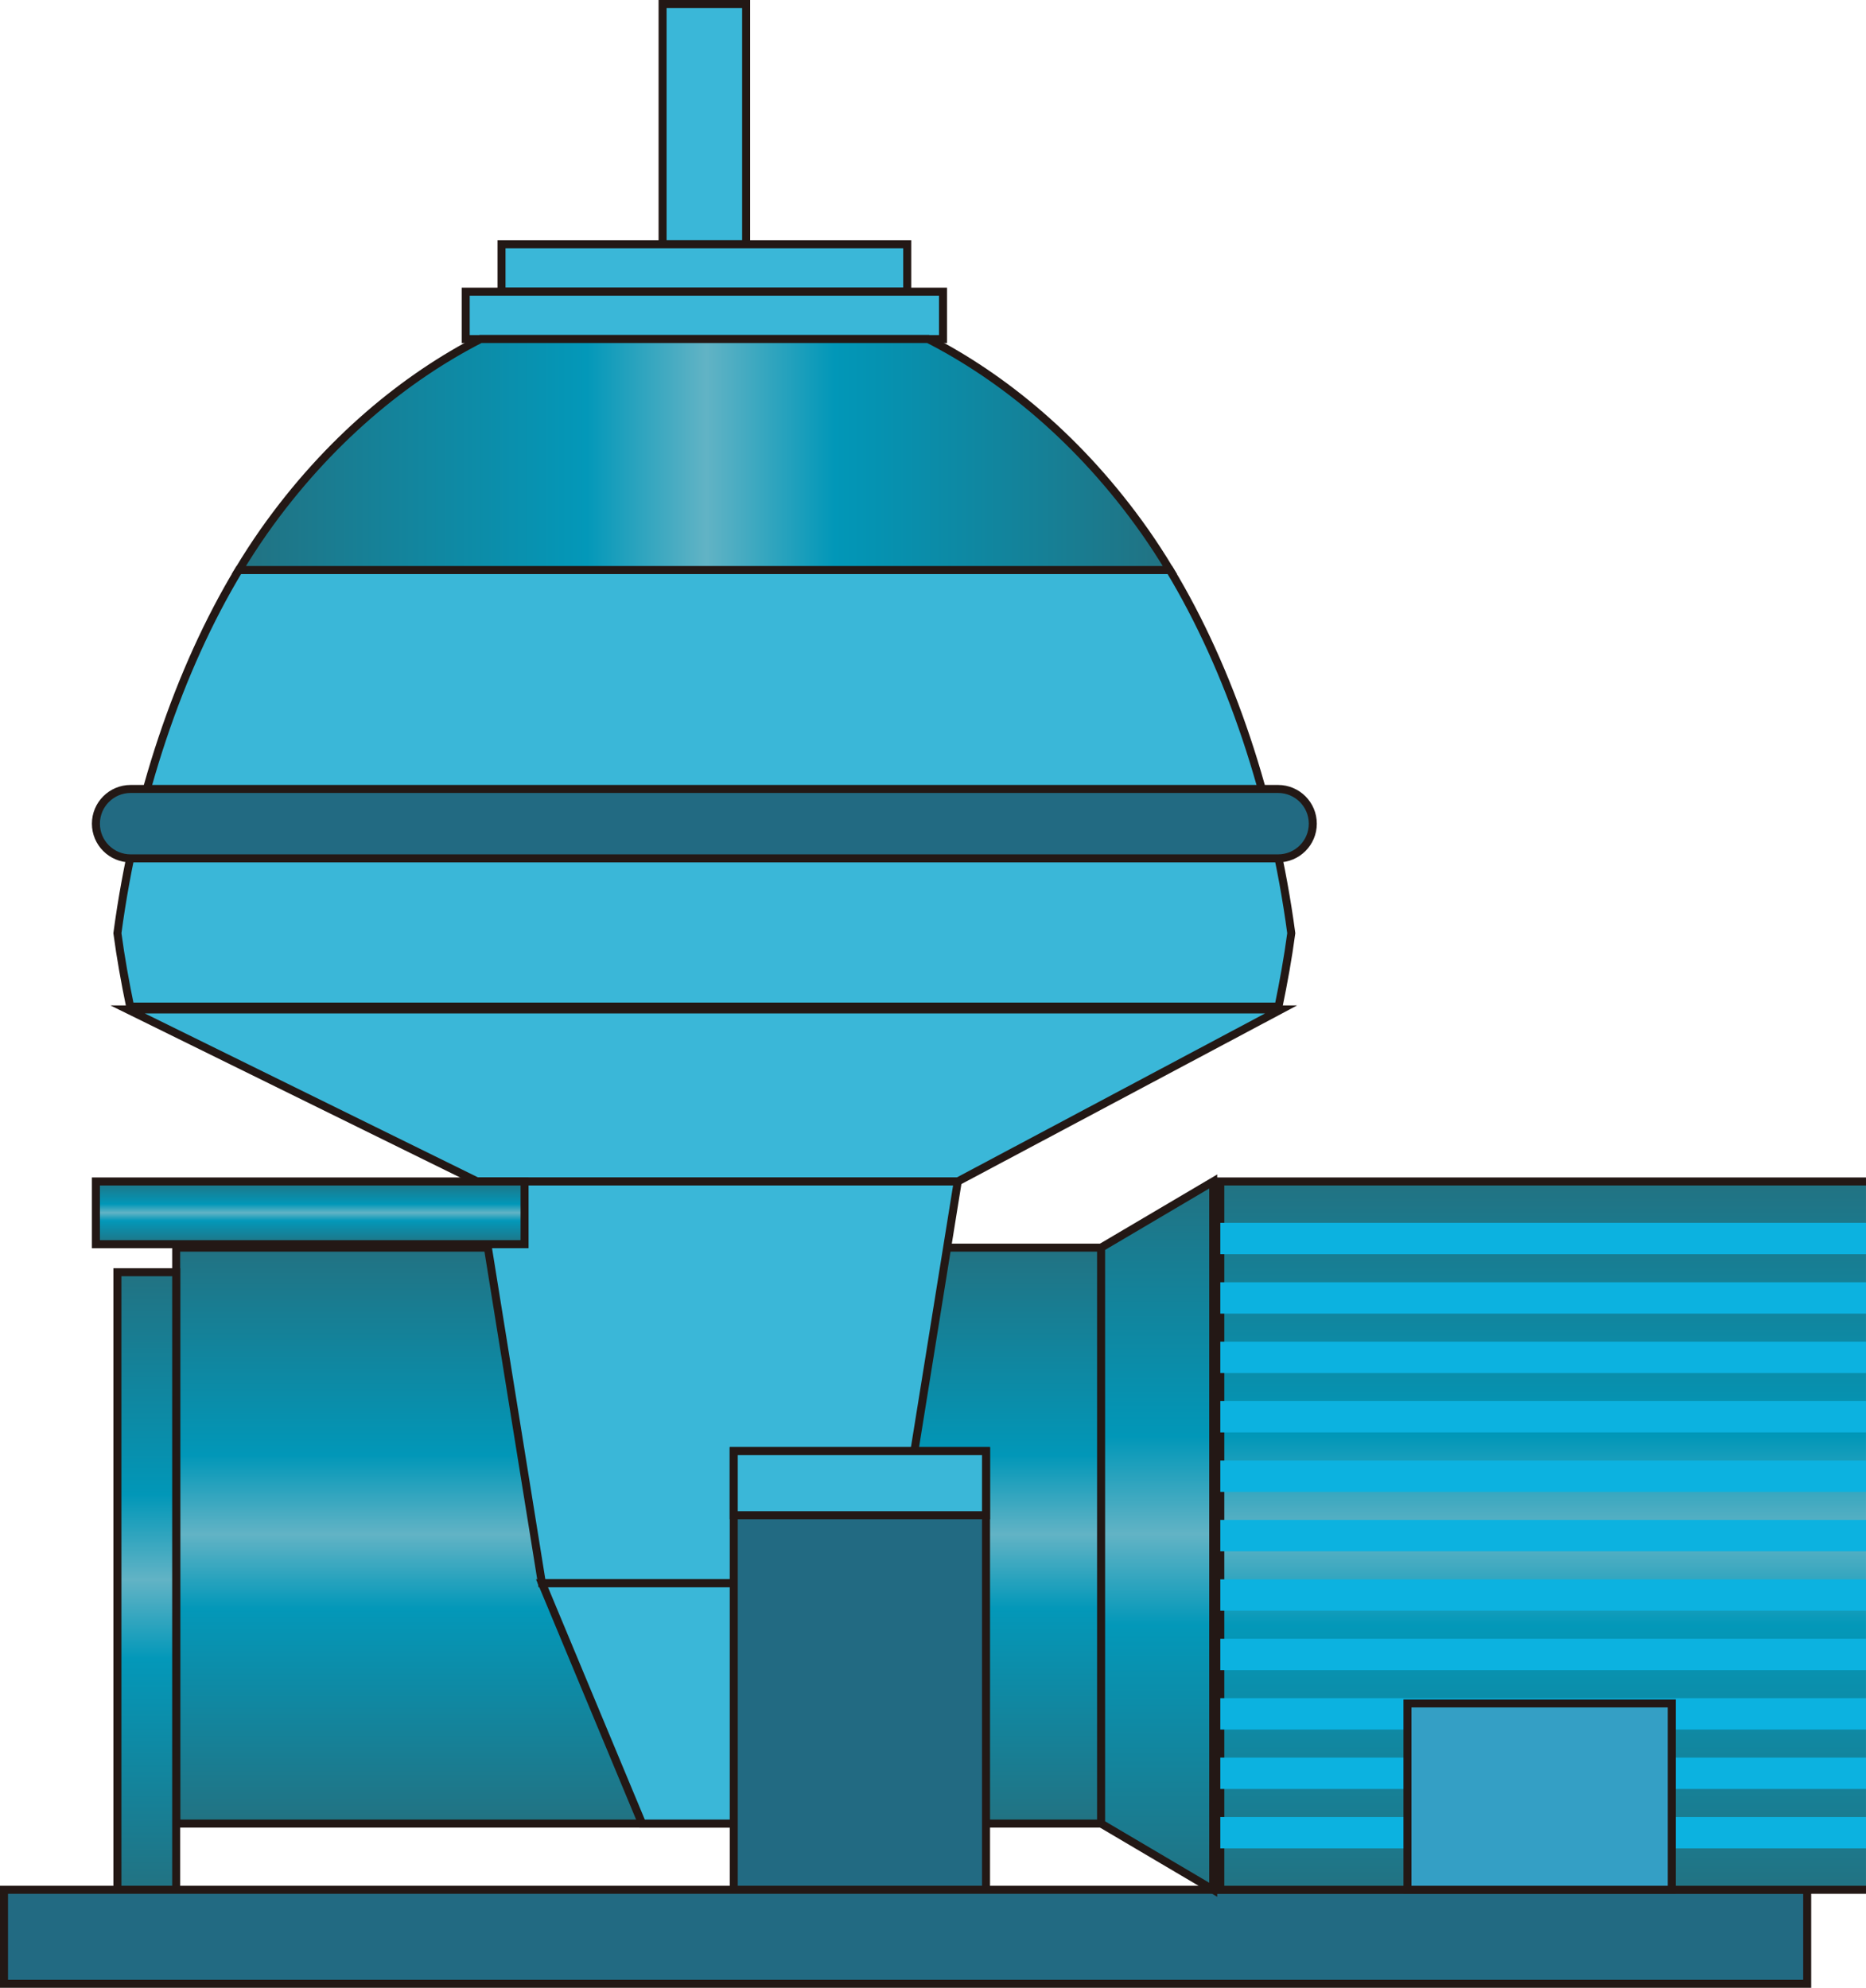 <?xml version="1.0" encoding="UTF-8" standalone="no"?>
<svg
   xmlns:dc="http://purl.org/dc/elements/1.1/"
   xmlns:cc="http://creativecommons.org/ns#"
   xmlns:rdf="http://www.w3.org/1999/02/22-rdf-syntax-ns#"
   xmlns:svg="http://www.w3.org/2000/svg"
   xmlns="http://www.w3.org/2000/svg"
   xmlns:sodipodi="http://sodipodi.sourceforge.net/DTD/sodipodi-0.dtd"
   xmlns:inkscape="http://www.inkscape.org/namespaces/inkscape"
   version="1.1"
   id="图层_1"
   x="0px"
   y="0px"
   width="116.501px"
   height="124.083px"
   viewBox="189.875 228.848 116.501 124.083"
   enable-background="new 189.875 228.848 116.501 124.083"
   xml:space="preserve"
   sodipodi:docname="材质容器-08.svg"><defs
   id="defs131" /><sodipodi:namedview
   pagecolor="#ffffff"
   bordercolor="#666666"
   borderopacity="1"
   objecttolerance="10"
   gridtolerance="10"
   guidetolerance="10"
   inkscape:pageopacity="0"
   inkscape:pageshadow="2"
   inkscape:window-width="640"
   inkscape:window-height="480"
   id="namedview129" />
<g
   id="g126">
	
		<linearGradient
   id="SVGID_1_"
   gradientUnits="userSpaceOnUse"
   x1="221.41"
   y1="328.358"
   x2="221.41"
   y2="364.311"
   gradientTransform="matrix(1 0 0 -1 8.34 671.04)">
		<stop
   offset="0"
   style="stop-color:#227282"
   id="stop2" />
		<stop
   offset="0.374"
   style="stop-color:#0398B9"
   id="stop4" />
		<stop
   offset="0.502"
   style="stop-color:#62B3C5"
   id="stop6" />
		<stop
   offset="0.64"
   style="stop-color:#0197B8"
   id="stop8" />
		<stop
   offset="1"
   style="stop-color:#227282"
   id="stop10" />
	</linearGradient>
	
		<rect
   x="200.875"
   y="306.729"
   fill="url(#SVGID_1_)"
   stroke="#231815"
   stroke-width="0.5"
   stroke-miterlimit="10"
   width="57.75"
   height="35.953"
   id="rect13" />
	<path
   fill="#3AB7D8"
   stroke="#231815"
   stroke-width="0.5"
   stroke-miterlimit="10"
   d="M269.699,291.681   c0.311-1.51,0.588-3.035,0.795-4.58c-1.129-8.42-3.83-16.45-7.58-22.67h-58.129c-3.75,6.22-6.451,14.25-7.58,22.67   c0.207,1.545,0.484,3.07,0.795,4.58H269.699z"
   id="path15" />
	
		<rect
   x="231.242"
   y="229.098"
   fill="#3AB7D8"
   stroke="#231815"
   stroke-width="0.5"
   stroke-miterlimit="10"
   width="5.217"
   height="15"
   id="rect17" />
	
		<rect
   x="221.186"
   y="244.098"
   fill="#3AB7D8"
   stroke="#231815"
   stroke-width="0.5"
   stroke-miterlimit="10"
   width="25.33"
   height="2.958"
   id="rect19" />
	
		<rect
   x="218.951"
   y="247.056"
   fill="#3AB7D8"
   stroke="#231815"
   stroke-width="0.5"
   stroke-miterlimit="10"
   width="29.799"
   height="2.958"
   id="rect21" />
	
		<linearGradient
   id="SVGID_2_"
   gradientUnits="userSpaceOnUse"
   x1="196.445"
   y1="413.819"
   x2="254.574"
   y2="413.819"
   gradientTransform="matrix(1 0 0 -1 8.34 671.04)">
		<stop
   offset="0"
   style="stop-color:#227282"
   id="stop23" />
		<stop
   offset="0.374"
   style="stop-color:#0398B9"
   id="stop25" />
		<stop
   offset="0.502"
   style="stop-color:#62B3C5"
   id="stop27" />
		<stop
   offset="0.64"
   style="stop-color:#0197B8"
   id="stop29" />
		<stop
   offset="1"
   style="stop-color:#227282"
   id="stop31" />
	</linearGradient>
	<path
   fill="url(#SVGID_2_)"
   stroke="#231815"
   stroke-width="0.5"
   stroke-miterlimit="10"
   d="M262.914,264.431h-58.129   c0.5-0.83,1.02-1.63,1.559-2.4c4.031-5.72,8.881-9.64,13.531-12.021h27.949c4.65,2.38,9.5,6.3,13.531,12.021   C261.895,262.801,262.414,263.601,262.914,264.431z"
   id="path34" />
	<path
   fill="#226A82"
   stroke="#231815"
   stroke-width="0.5"
   stroke-miterlimit="10"
   d="M271.838,280.264   c0,1.197-0.971,2.167-2.168,2.167h-71.639c-1.197,0-2.168-0.97-2.168-2.167l0,0c0-1.196,0.971-2.167,2.168-2.167h71.639   C270.867,278.097,271.838,279.067,271.838,280.264L271.838,280.264z"
   id="path36" />
	<polygon
   fill="#3AB7D8"
   stroke="#231815"
   stroke-width="0.5"
   stroke-miterlimit="10"
   points="249.672,302.598 219.67,302.598    197.844,291.86 269.857,291.86  "
   id="polygon38" />
	<polygon
   fill="#3AB7D8"
   stroke="#231815"
   stroke-width="0.5"
   stroke-miterlimit="10"
   points="245.633,327.682 223.709,327.682    219.67,302.598 249.672,302.598  "
   id="polygon40" />
	<polygon
   fill="#3AB7D8"
   stroke="#231815"
   stroke-width="0.5"
   stroke-miterlimit="10"
   points="239.379,342.682 229.965,342.682    223.715,327.682 245.627,327.682  "
   id="polygon42" />
	
		<linearGradient
   id="SVGID_3_"
   gradientUnits="userSpaceOnUse"
   x1="190.7"
   y1="324.228"
   x2="190.7"
   y2="362.776"
   gradientTransform="matrix(1 0 0 -1 8.34 671.04)">
		<stop
   offset="0"
   style="stop-color:#227282"
   id="stop44" />
		<stop
   offset="0.374"
   style="stop-color:#0398B9"
   id="stop46" />
		<stop
   offset="0.502"
   style="stop-color:#62B3C5"
   id="stop48" />
		<stop
   offset="0.64"
   style="stop-color:#0197B8"
   id="stop50" />
		<stop
   offset="1"
   style="stop-color:#227282"
   id="stop52" />
	</linearGradient>
	
		<rect
   x="197.205"
   y="308.264"
   fill="url(#SVGID_3_)"
   stroke="#231815"
   stroke-width="0.5"
   stroke-miterlimit="10"
   width="3.67"
   height="38.549"
   id="rect55" />
	
		<linearGradient
   id="SVGID_4_"
   gradientUnits="userSpaceOnUse"
   x1="200.904"
   y1="364.525"
   x2="200.904"
   y2="368.441"
   gradientTransform="matrix(1 0 0 -1 8.34 671.04)">
		<stop
   offset="0"
   style="stop-color:#227282"
   id="stop57" />
		<stop
   offset="0.374"
   style="stop-color:#0398B9"
   id="stop59" />
		<stop
   offset="0.502"
   style="stop-color:#62B3C5"
   id="stop61" />
		<stop
   offset="0.64"
   style="stop-color:#0197B8"
   id="stop63" />
		<stop
   offset="1"
   style="stop-color:#227282"
   id="stop65" />
	</linearGradient>
	
		<rect
   x="195.863"
   y="302.598"
   fill="url(#SVGID_4_)"
   stroke="#231815"
   stroke-width="0.5"
   stroke-miterlimit="10"
   width="26.762"
   height="3.916"
   id="rect68" />
	
		<rect
   x="235.686"
   y="319.432"
   fill="#226A82"
   stroke="#231815"
   stroke-width="0.5"
   stroke-miterlimit="10"
   width="15.75"
   height="27.381"
   id="rect70" />
	
		<rect
   x="235.686"
   y="319.432"
   fill="#3AB7D8"
   stroke="#231815"
   stroke-width="0.5"
   stroke-miterlimit="10"
   width="15.75"
   height="4"
   id="rect72" />
	
		<rect
   x="190.125"
   y="346.813"
   fill="#226A82"
   stroke="#231815"
   stroke-width="0.5"
   stroke-miterlimit="10"
   width="112.58"
   height="5.869"
   id="rect74" />
	
		<linearGradient
   id="SVGID_5_"
   gradientUnits="userSpaceOnUse"
   x1="253.781"
   y1="324.228"
   x2="253.781"
   y2="368.442"
   gradientTransform="matrix(1 0 0 -1 8.34 671.04)">
		<stop
   offset="0"
   style="stop-color:#227282"
   id="stop76" />
		<stop
   offset="0.374"
   style="stop-color:#0398B9"
   id="stop78" />
		<stop
   offset="0.502"
   style="stop-color:#62B3C5"
   id="stop80" />
		<stop
   offset="0.64"
   style="stop-color:#0197B8"
   id="stop82" />
		<stop
   offset="1"
   style="stop-color:#227282"
   id="stop84" />
	</linearGradient>
	<polygon
   fill="url(#SVGID_5_)"
   stroke="#231815"
   stroke-width="0.5"
   stroke-miterlimit="10"
   points="265.621,346.813    258.621,342.682 258.621,306.729 265.621,302.598  "
   id="polygon87" />
	
		<linearGradient
   id="SVGID_6_"
   gradientUnits="userSpaceOnUse"
   x1="277.878"
   y1="324.228"
   x2="277.878"
   y2="368.442"
   gradientTransform="matrix(1 0 0 -1 8.34 671.04)">
		<stop
   offset="0"
   style="stop-color:#227282"
   id="stop89" />
		<stop
   offset="0.374"
   style="stop-color:#0398B9"
   id="stop91" />
		<stop
   offset="0.502"
   style="stop-color:#62B3C5"
   id="stop93" />
		<stop
   offset="0.64"
   style="stop-color:#0197B8"
   id="stop95" />
		<stop
   offset="1"
   style="stop-color:#227282"
   id="stop97" />
	</linearGradient>
	<polyline
   fill="url(#SVGID_6_)"
   stroke="#231815"
   stroke-width="0.5"
   stroke-miterlimit="10"
   points="306.375,346.813    266.063,346.813 266.063,302.598 306.375,302.598  "
   id="polyline100" />
	<rect
   x="266.063"
   y="305.182"
   fill="#0CB2E0"
   width="40.313"
   height="1.957"
   id="rect102" />
	<rect
   x="266.063"
   y="308.891"
   fill="#0CB2E0"
   width="40.313"
   height="1.957"
   id="rect104" />
	<rect
   x="266.063"
   y="312.6"
   fill="#0CB2E0"
   width="40.313"
   height="1.957"
   id="rect106" />
	<rect
   x="266.063"
   y="316.309"
   fill="#0CB2E0"
   width="40.313"
   height="1.957"
   id="rect108" />
	<rect
   x="266.063"
   y="320.018"
   fill="#0CB2E0"
   width="40.313"
   height="1.957"
   id="rect110" />
	<rect
   x="266.063"
   y="323.727"
   fill="#0CB2E0"
   width="40.313"
   height="1.957"
   id="rect112" />
	<rect
   x="266.063"
   y="327.436"
   fill="#0CB2E0"
   width="40.313"
   height="1.957"
   id="rect114" />
	<rect
   x="266.063"
   y="331.145"
   fill="#0CB2E0"
   width="40.313"
   height="1.957"
   id="rect116" />
	<rect
   x="266.063"
   y="334.854"
   fill="#0CB2E0"
   width="40.313"
   height="1.957"
   id="rect118" />
	<rect
   x="266.063"
   y="338.563"
   fill="#0CB2E0"
   width="40.313"
   height="1.957"
   id="rect120" />
	<rect
   x="266.063"
   y="342.271"
   fill="#0CB2E0"
   width="40.313"
   height="1.957"
   id="rect122" />
	
		<rect
   x="277.748"
   y="335.182"
   fill="#349FC5"
   stroke="#231815"
   stroke-width="0.5"
   stroke-miterlimit="10"
   width="16.5"
   height="11.631"
   id="rect124" />
</g>
</svg>
